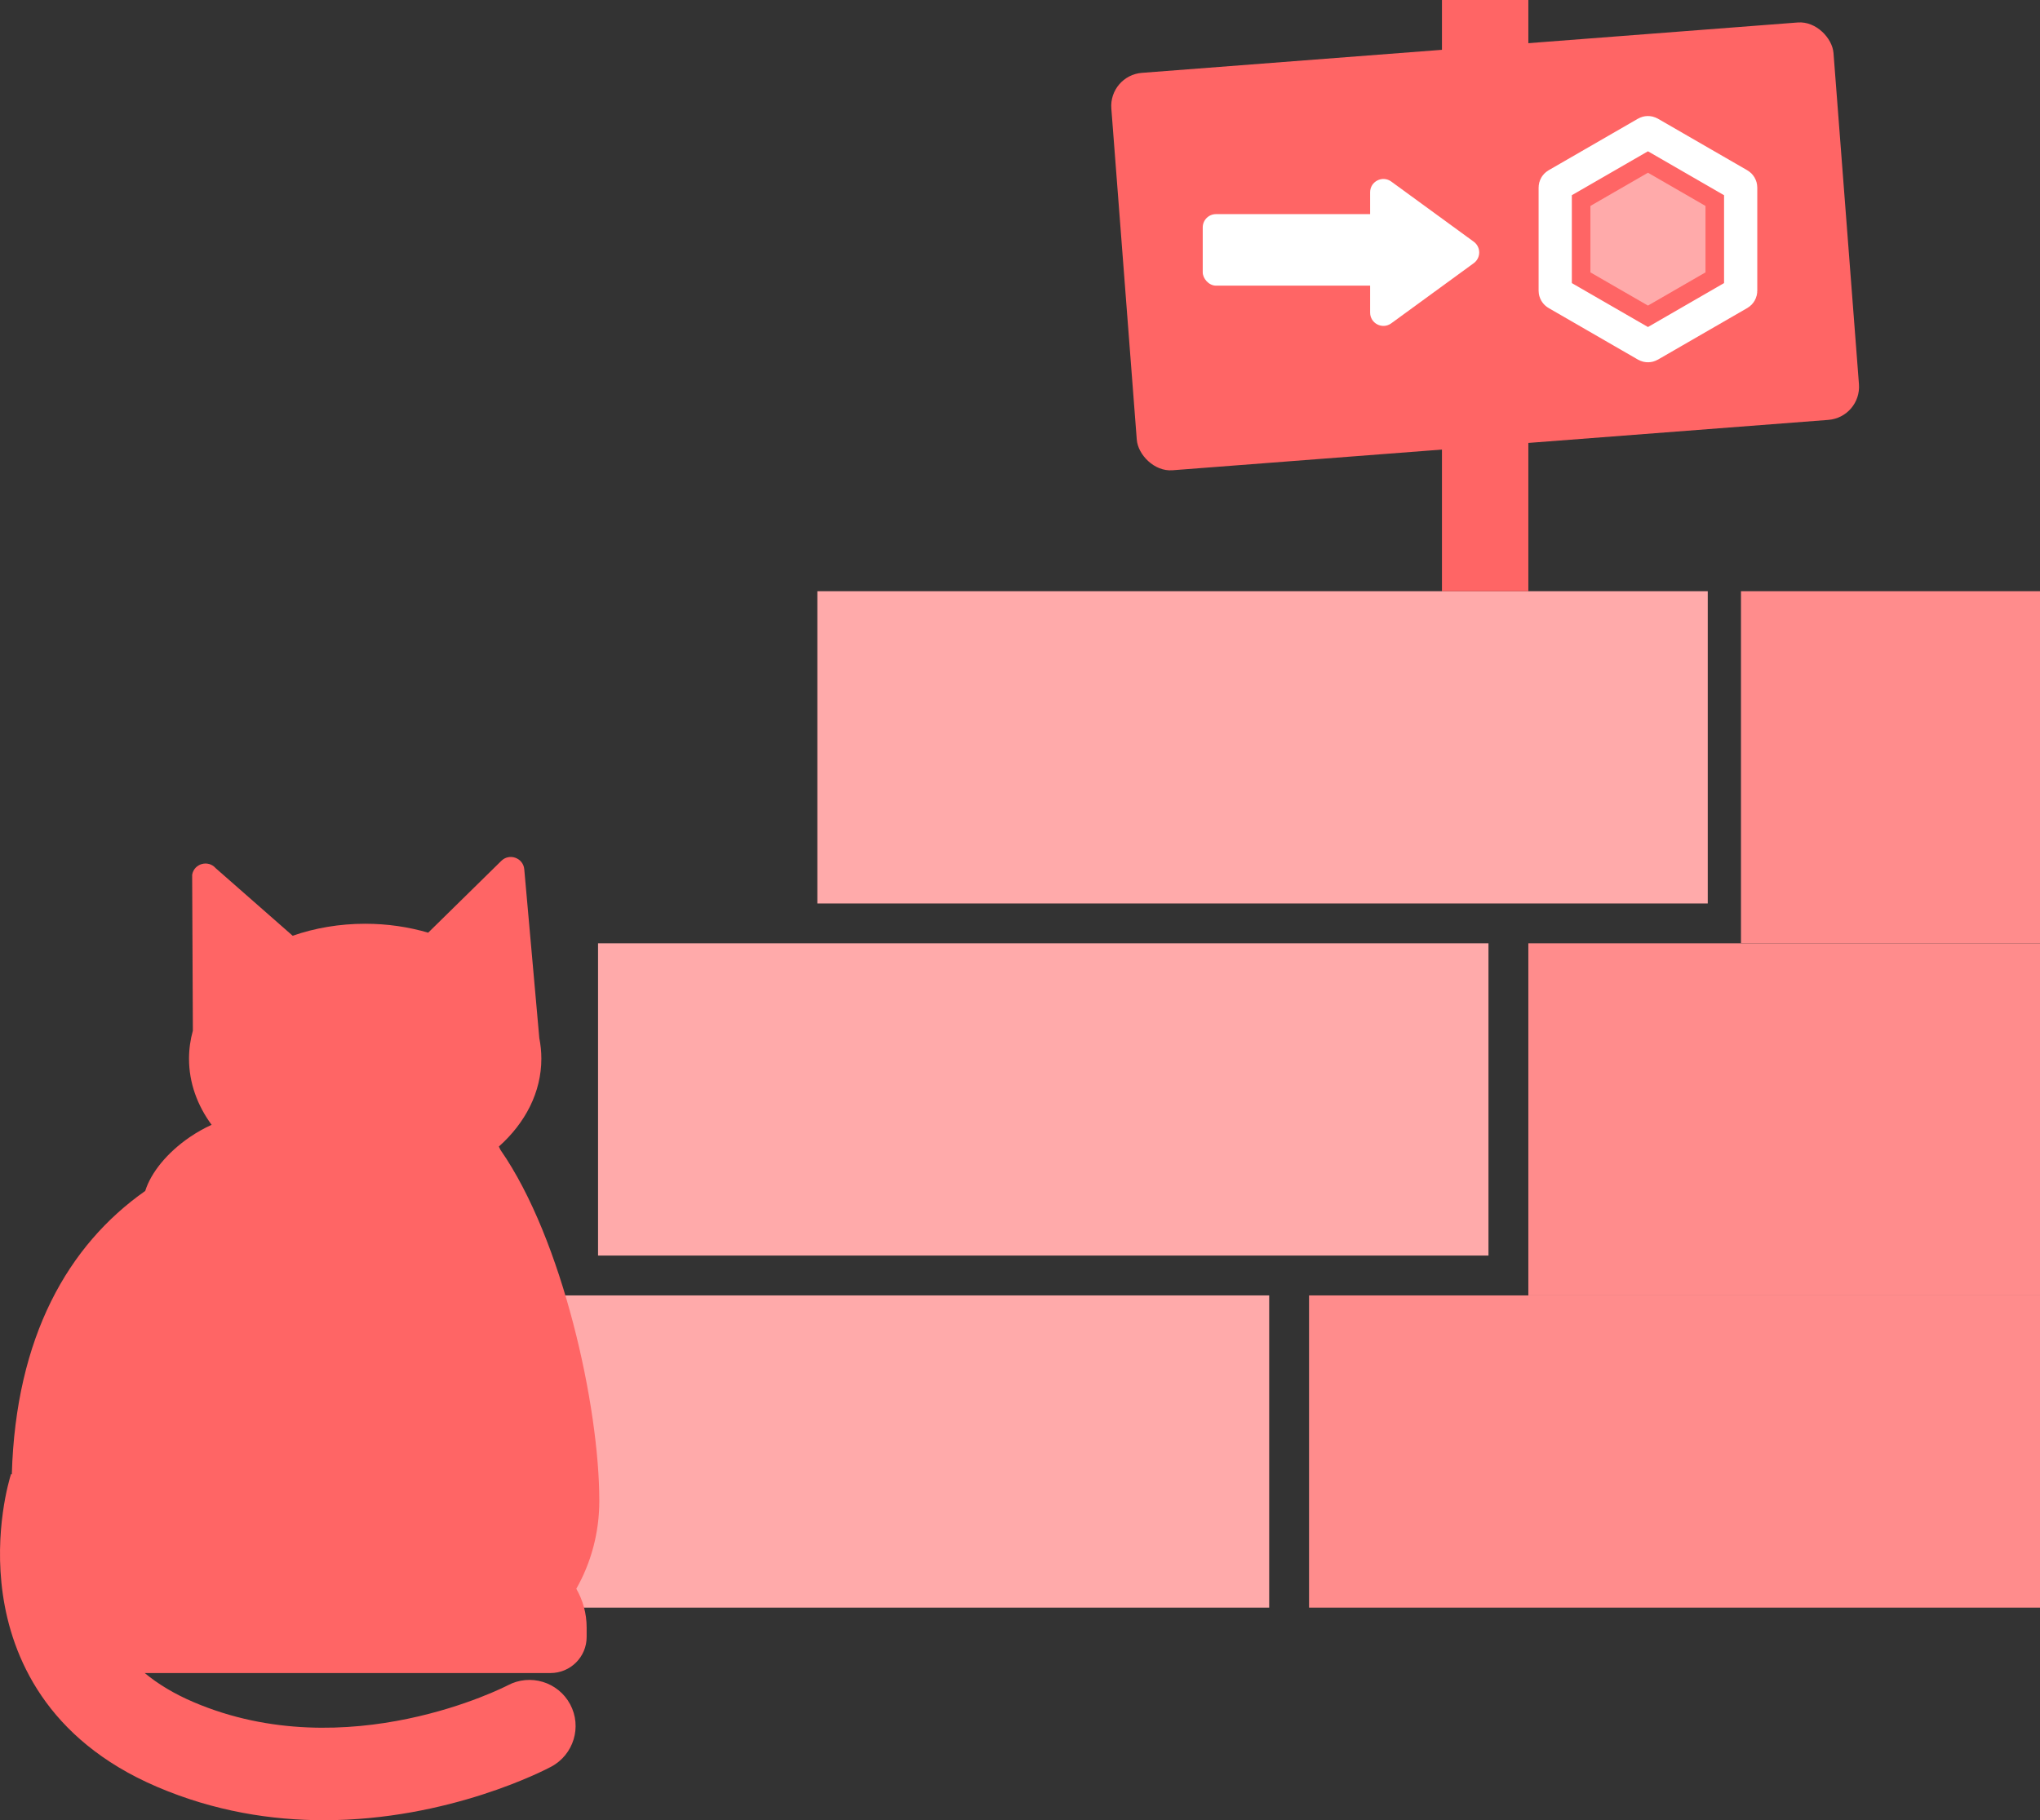 <svg width="307" height="274" viewBox="0 0 307 274" fill="none" xmlns="http://www.w3.org/2000/svg">
<rect x="0" y="0" width="307" height="274" fill="#333333" stroke="none"/>
<rect x="57" y="195" width="134" height="47" fill="#FFAAAA"/>
<rect x="197" y="195" width="110" height="47" fill="#FF8C8C"/>
<rect x="90" y="142" width="134" height="47" fill="#FFAAAA"/>
<rect x="230" y="142" width="77" height="53" fill="#FF8C8C"/>
<rect x="262" y="89" width="45" height="53" fill="#FF8C8C"/>
<rect x="123" y="89" width="134" height="47" fill="#FFAAAA"/>
<path d="M90.191 225.92C90.191 211.756 84.709 186.609 75.326 173.111C75.25 172.933 75.167 172.762 75.072 172.592C79.056 169.039 81.467 164.419 81.467 159.368C81.467 158.301 81.36 157.254 81.154 156.235C81.154 156.203 81.154 156.168 81.15 156.136L78.897 130.854C78.746 129.145 76.668 128.383 75.445 129.585L64.437 140.398C61.493 139.534 58.299 139.054 54.958 139.054C51.065 139.054 47.371 139.704 44.042 140.858L32.462 130.691C31.337 129.394 29.208 129.985 28.918 131.678L29.025 155.141C28.648 156.505 28.445 157.92 28.445 159.368C28.445 162.984 29.685 166.378 31.846 169.32C30.761 169.812 29.669 170.419 28.6 171.144C25.124 173.508 22.705 176.549 21.855 179.273C10.239 187.438 2.373 201.233 1.778 221.939L1.658 221.899C1.388 222.748 -0.94 230.48 0.427 239.997C1.758 249.255 6.866 261.801 23.635 268.975C32.299 272.682 40.892 274.002 48.741 273.999C67.567 273.999 82.095 266.401 82.945 265.945C86.33 264.137 87.613 259.926 85.802 256.548C83.99 253.169 79.783 251.892 76.398 253.701C76.16 253.827 52.313 266.139 29.113 256.214C26.253 254.993 23.817 253.534 21.779 251.845H61.37H65.541H65.569H66.829H82.85C85.849 251.845 88.284 249.418 88.284 246.42V244.981C88.284 242.86 87.716 240.877 86.727 239.16C88.928 235.29 90.191 230.762 90.191 225.92Z" fill="#FF6565"/>
<rect x="217" y="61" width="13" height="28" fill="#FF6565"/>
<rect x="217" width="13" height="13" fill="#FF6565"/>
<rect x="166.862" y="11.349" width="109" height="60" rx="5" transform="rotate(-4.393 166.862 11.349)" fill="#FF6565"/>
<rect x="181" y="32.231" width="30.806" height="10.769" rx="2" fill="white"/>
<path d="M221.785 36.384C222.88 37.183 222.88 38.817 221.785 39.616L209.369 48.672C208.047 49.636 206.19 48.692 206.19 47.056L206.19 28.944C206.19 27.308 208.047 26.364 209.369 27.328L221.785 36.384Z" fill="white"/>
<path d="M247.75 20.031C247.905 19.942 248.095 19.942 248.25 20.031L261.704 27.799C261.859 27.888 261.954 28.053 261.954 28.232V43.768C261.954 43.947 261.859 44.112 261.704 44.201L248.25 51.969C248.095 52.058 247.905 52.058 247.75 51.969L234.296 44.201C234.141 44.112 234.046 43.947 234.046 43.768V28.232C234.046 28.053 234.141 27.888 234.296 27.799L247.75 20.031Z" stroke="white" stroke-width="5"/>
<path d="M248 26L256.66 31V41L248 46L239.34 41V31L248 26Z" fill="#FFAAAA"/>
</svg>
